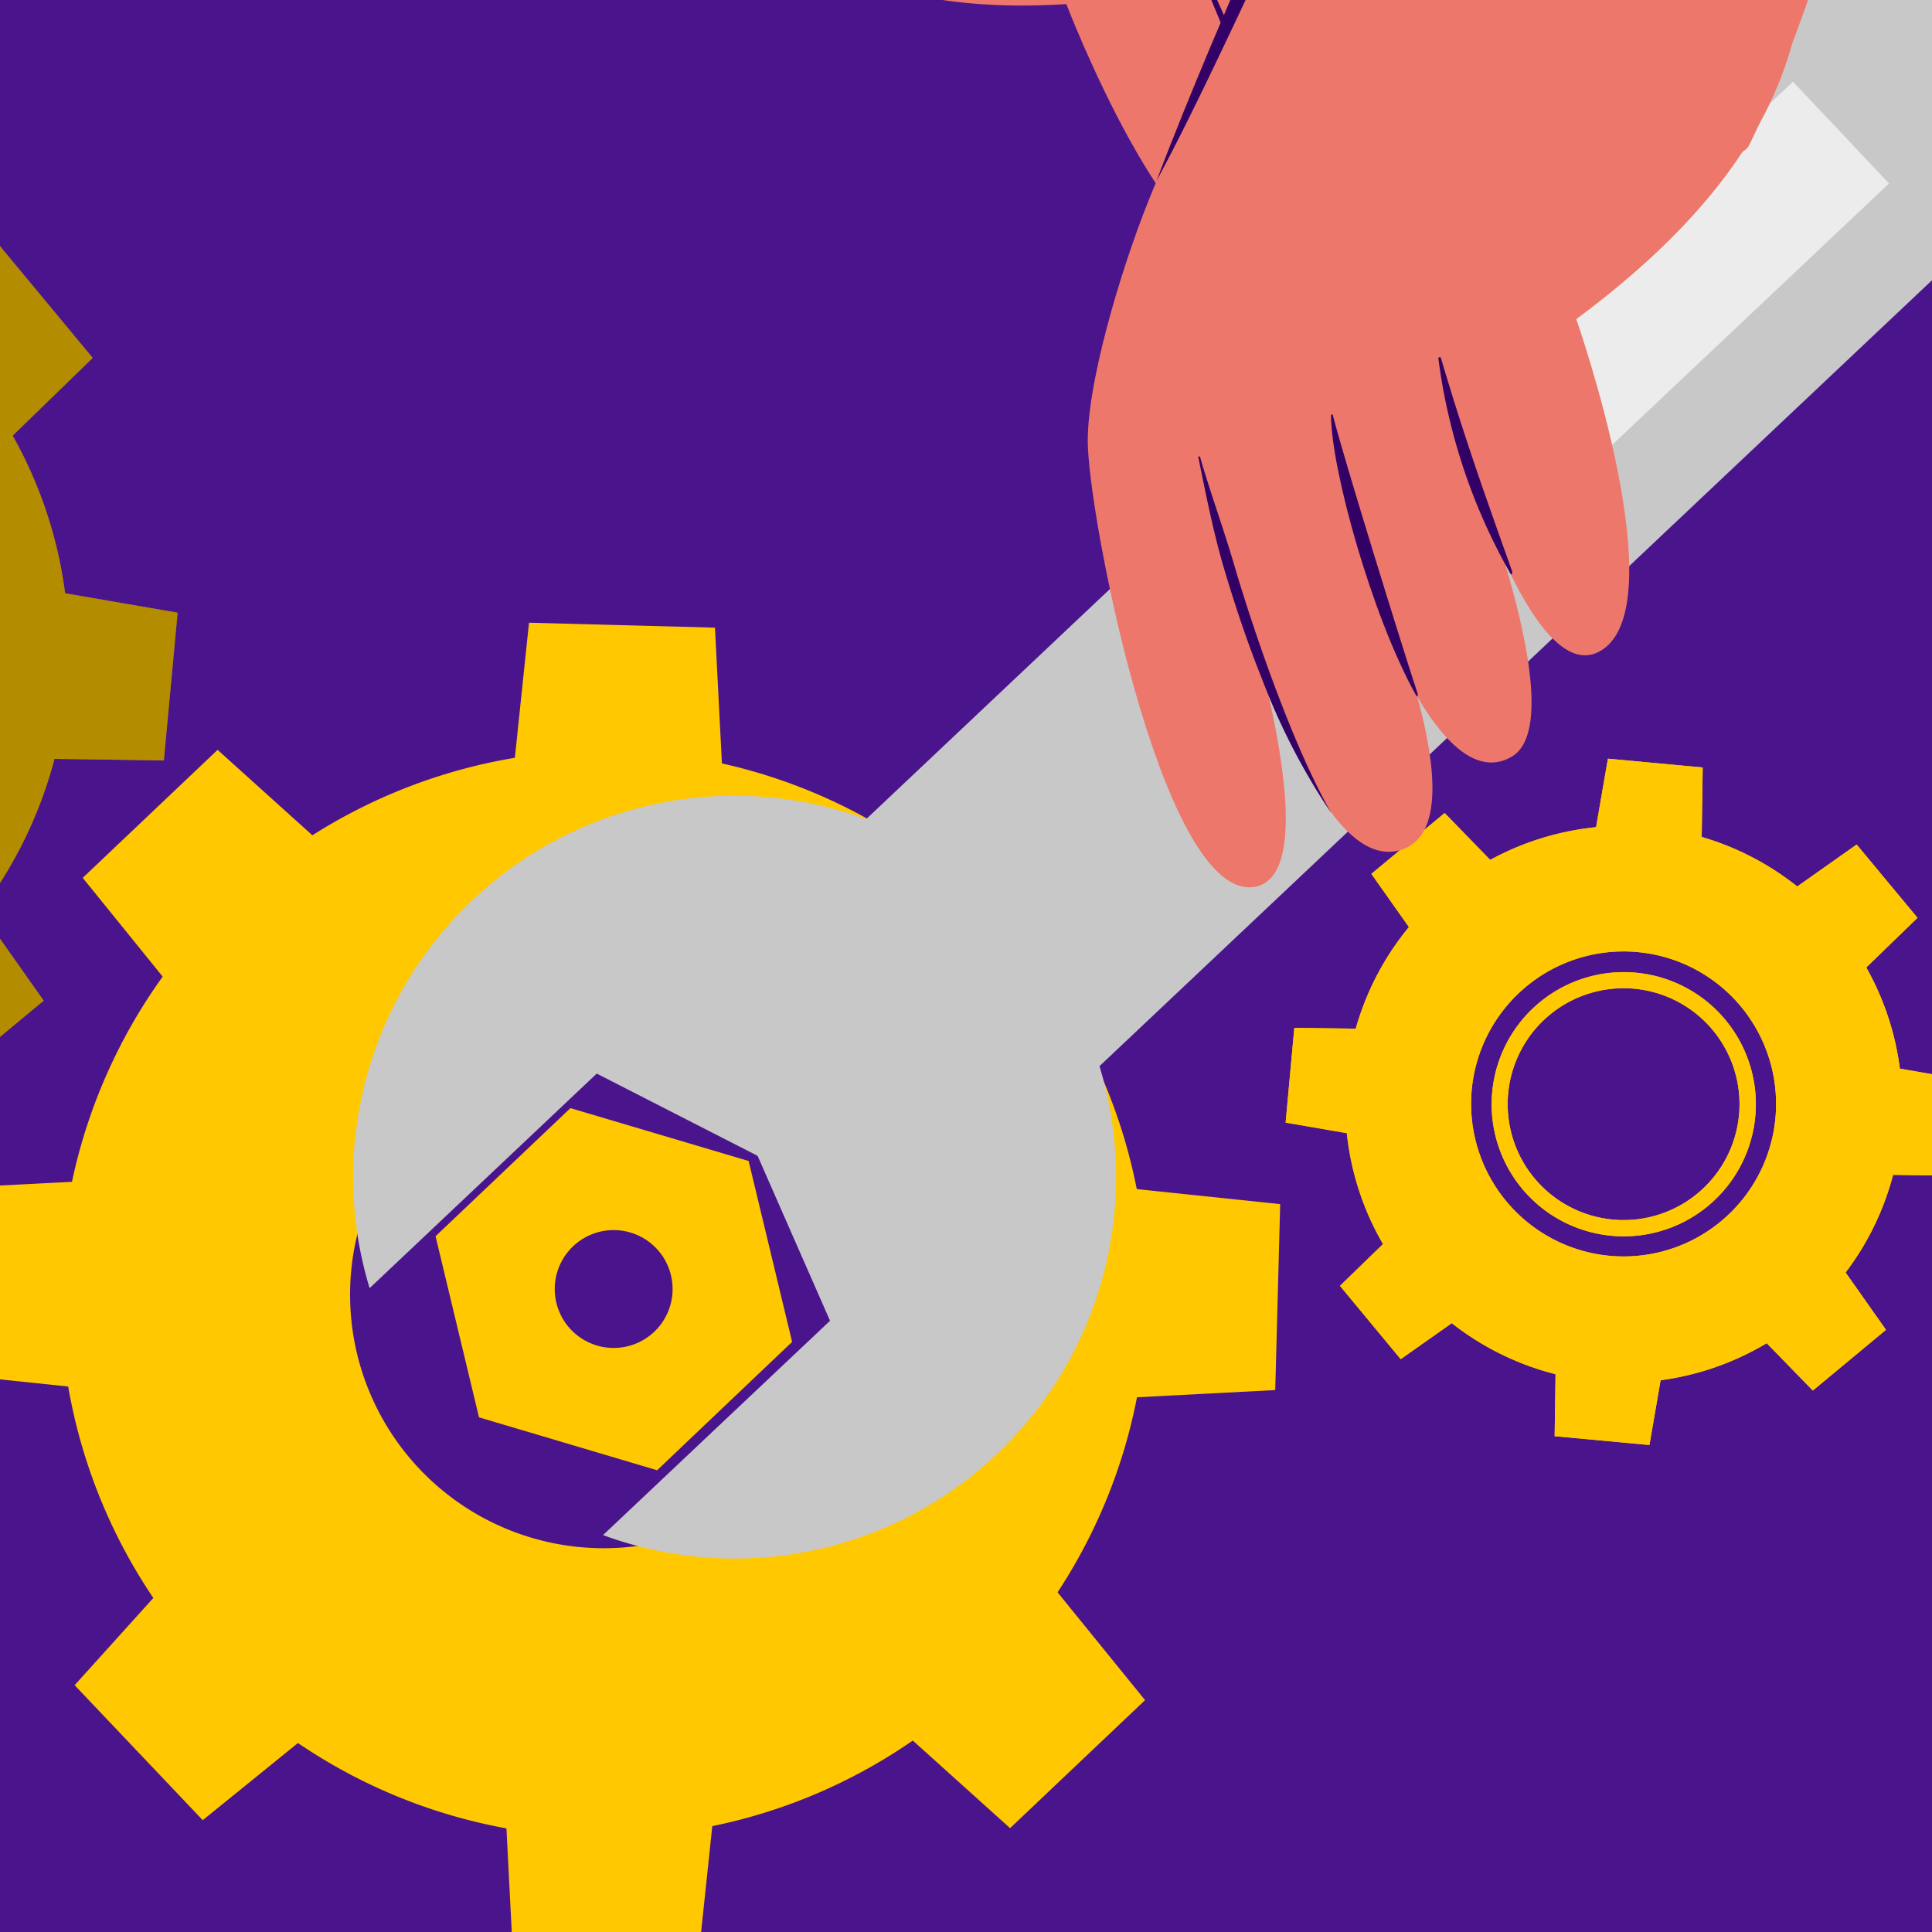 <svg id="Слой_1" data-name="Слой 1" xmlns="http://www.w3.org/2000/svg" xmlns:xlink="http://www.w3.org/1999/xlink" viewBox="0 0 160 160"><defs><style>.cls-1{fill:none;}.cls-2{fill:#4a148c;}.cls-3{clip-path:url(#clip-path);}.cls-4{fill:#ececec;}.cls-5{fill:#306;}.cls-6{clip-path:url(#clip-path-2);}.cls-7{fill:#ffc800;}.cls-8{opacity:0.3;}.cls-9{fill:#ed776a;}.cls-10{fill:#c8c8c8;}</style><clipPath id="clip-path"><rect class="cls-1" x="-228.06" y="-4.72" width="170" height="170"/></clipPath><clipPath id="clip-path-2"><rect class="cls-1" x="-4.56" y="-7.22" width="176" height="176"/></clipPath></defs><rect class="cls-2" x="-1141.56" y="-25.22" width="1537" height="226"/><g class="cls-3"><path class="cls-4" d="M26.12-1.11C19-.95,8.38-.68,1.35-.66l.44-.45L1.84,9.36l-.49-.5c7.3,0,17.57.08,24.77.23l-.27.27c.07-3,.18-7.43.27-10.47Zm0,0c.05,3.23.25,7.54.27,10.74-7.28.15-17.66.2-25,.23H.84v-.5L.9-1.11v-.45c2.24,0,4.48,0,6.71.06,4,.05,14.43.3,18.51.39Z"/><path class="cls-5" d="M-95.76,146.11v0c.15.73,2.65,12.3,5.23,22.23,1.88,7.26,3.81,13.63,4.92,14.29s7.38,3.46,9.43,4.31c0,0,13.76,68.72,21,90,6.71,19.66,34.46,72.22,34.46,72.22l40.26-20.34S-11.86,275.55-15.17,266c-5.12-14.83-24.33-87.28-24.33-87.28S-39.35,156-47,146.11Z"/><path class="cls-5" d="M8.71,322.21C3,311.42-2.93,300.73-8.86,290.05c-2.92-5.26-6-10.47-8.76-15.81A95.18,95.18,0,0,1-24,257.76Q-29.31,240.48-34.06,223T-43,188c-.7-2.93-1.47-5.86-2-8.83a27.1,27.1,0,0,1,0-9,29,29,0,0,0,.07-8.42,56.51,56.51,0,0,0-2-8.22c-.45-1.42-.93-2.82-1.42-4.23a.13.13,0,0,0-.24.08c1.73,5.68,3.51,11.42,3.13,17.44-.18,2.89-.94,5.73-.89,8.64a41.27,41.27,0,0,0,1.46,8.53q4.11,17.7,8.82,35.25t10,34.95c1.71,5.63,3.3,11.36,5.73,16.74s5.5,10.48,8.4,15.63q9,16,18.17,31.78l2.36,4A.08.08,0,0,0,8.71,322.21Z"/></g><g class="cls-6"><path class="cls-7" d="M-31.85,70.72A17.07,17.07,0,0,0-13.28,55.31,17.06,17.06,0,0,0-28.7,36.74,17,17,0,0,0-47.25,52.15,17.05,17.05,0,0,0-31.85,70.72ZM-45.19,52.35a15,15,0,0,1,16.3-13.54A15,15,0,0,1-15.36,55.12,15,15,0,0,1-31.67,68.65,15,15,0,0,1-45.19,52.35Zm13.34,18.37A17.07,17.07,0,0,0-13.28,55.31,17.06,17.06,0,0,0-28.7,36.74,17,17,0,0,0-47.25,52.15,17.05,17.05,0,0,0-31.85,70.72ZM-45.19,52.35a15,15,0,0,1,16.3-13.54A15,15,0,0,1-15.36,55.12,15,15,0,0,1-31.67,68.65,15,15,0,0,1-45.19,52.35Zm13.34,18.37A17.07,17.07,0,0,0-13.28,55.31,17.06,17.06,0,0,0-28.7,36.74,17,17,0,0,0-47.25,52.15,17.05,17.05,0,0,0-31.85,70.72ZM-45.19,52.35a15,15,0,0,1,16.3-13.54A15,15,0,0,1-15.36,55.12,15,15,0,0,1-31.67,68.65,15,15,0,0,1-45.19,52.35Zm11.58,37.19A36,36,0,0,0,5.54,57.06,36,36,0,0,0-26.95,17.92,36,36,0,0,0-66.07,50.4,36,36,0,0,0-33.61,89.54ZM-49.9,51.91A19.73,19.73,0,0,1-28.45,34.1a19.72,19.72,0,0,1,17.8,21.45A19.74,19.74,0,0,1-32.1,73.36,19.73,19.73,0,0,1-49.9,51.91Zm2.65.24a17.05,17.05,0,0,0,15.4,18.57A17.07,17.07,0,0,0-13.28,55.31,17.06,17.06,0,0,0-28.7,36.74,17,17,0,0,0-47.25,52.15Zm2.06.2a15,15,0,0,1,16.3-13.54A15,15,0,0,1-15.36,55.12,15,15,0,0,1-31.67,68.65,15,15,0,0,1-45.19,52.35Zm13.34,18.37A17.07,17.07,0,0,0-13.28,55.31,17.06,17.06,0,0,0-28.7,36.74,17,17,0,0,0-47.25,52.15,17.05,17.05,0,0,0-31.85,70.72ZM-45.19,52.35a15,15,0,0,1,16.3-13.54A15,15,0,0,1-15.36,55.12,15,15,0,0,1-31.67,68.65,15,15,0,0,1-45.19,52.35Zm13.34,18.37A17.07,17.07,0,0,0-13.28,55.31,17.06,17.06,0,0,0-28.7,36.74,17,17,0,0,0-47.25,52.15,17.05,17.05,0,0,0-31.85,70.72ZM-45.19,52.35a15,15,0,0,1,16.3-13.54A15,15,0,0,1-15.36,55.12,15,15,0,0,1-31.67,68.65,15,15,0,0,1-45.19,52.35Z"/><polygon class="cls-7" points="-8.19 25.84 0.64 36.48 7.68 29.64 -0.17 20.18 -8.19 25.84"/><polygon class="cls-7" points="5.03 49.07 3.75 62.84 13.57 62.98 14.71 50.74 5.03 49.07"/><polygon class="cls-7" points="-2.04 74.85 -12.68 83.68 -5.84 90.72 3.62 82.87 -2.04 74.85"/><g class="cls-8"><path d="M-31.85,70.72A17.07,17.07,0,0,0-13.28,55.31,17.06,17.06,0,0,0-28.7,36.74,17,17,0,0,0-47.25,52.15,17.05,17.05,0,0,0-31.85,70.72ZM-45.19,52.35a15,15,0,0,1,16.3-13.54A15,15,0,0,1-15.36,55.12,15,15,0,0,1-31.67,68.65,15,15,0,0,1-45.19,52.35Zm13.34,18.37A17.07,17.07,0,0,0-13.28,55.31,17.06,17.06,0,0,0-28.7,36.74,17,17,0,0,0-47.25,52.15,17.05,17.05,0,0,0-31.85,70.72ZM-45.19,52.35a15,15,0,0,1,16.3-13.54A15,15,0,0,1-15.36,55.12,15,15,0,0,1-31.67,68.65,15,15,0,0,1-45.19,52.35Zm13.34,18.37A17.07,17.07,0,0,0-13.28,55.31,17.06,17.06,0,0,0-28.7,36.74,17,17,0,0,0-47.25,52.15,17.05,17.05,0,0,0-31.85,70.72ZM-45.19,52.35a15,15,0,0,1,16.3-13.54A15,15,0,0,1-15.36,55.12,15,15,0,0,1-31.67,68.65,15,15,0,0,1-45.19,52.35Zm11.58,37.19A36,36,0,0,0,5.54,57.06,36,36,0,0,0-26.95,17.92,36,36,0,0,0-66.07,50.4,36,36,0,0,0-33.61,89.54ZM-49.9,51.91A19.73,19.73,0,0,1-28.45,34.1a19.72,19.72,0,0,1,17.8,21.45A19.74,19.74,0,0,1-32.1,73.36,19.73,19.73,0,0,1-49.9,51.91Zm2.65.24a17.05,17.05,0,0,0,15.4,18.57A17.07,17.07,0,0,0-13.28,55.31,17.06,17.06,0,0,0-28.7,36.74,17,17,0,0,0-47.25,52.15Zm2.06.2a15,15,0,0,1,16.3-13.54A15,15,0,0,1-15.36,55.12,15,15,0,0,1-31.67,68.65,15,15,0,0,1-45.19,52.35Zm13.34,18.37A17.07,17.07,0,0,0-13.28,55.31,17.06,17.06,0,0,0-28.7,36.74,17,17,0,0,0-47.25,52.15,17.05,17.05,0,0,0-31.85,70.72ZM-45.19,52.35a15,15,0,0,1,16.3-13.54A15,15,0,0,1-15.36,55.12,15,15,0,0,1-31.67,68.65,15,15,0,0,1-45.19,52.35Zm13.34,18.37A17.07,17.07,0,0,0-13.28,55.31,17.06,17.06,0,0,0-28.7,36.74,17,17,0,0,0-47.25,52.15,17.05,17.05,0,0,0-31.85,70.72ZM-45.19,52.35a15,15,0,0,1,16.3-13.54A15,15,0,0,1-15.36,55.12,15,15,0,0,1-31.67,68.65,15,15,0,0,1-45.19,52.35Z"/><polygon points="-8.19 25.84 0.64 36.48 7.68 29.64 -0.17 20.18 -8.19 25.84"/><polygon points="5.03 49.07 3.75 62.84 13.57 62.98 14.71 50.74 5.03 49.07"/><polygon points="-2.04 74.85 -12.68 83.68 -5.84 90.72 3.62 82.87 -2.04 74.85"/></g><path class="cls-7" d="M133.45,102.34a10.94,10.94,0,1,0-9.87-11.91A10.93,10.93,0,0,0,133.45,102.34ZM124.9,90.56A9.6,9.6,0,1,1,133.57,101,9.6,9.6,0,0,1,124.9,90.56Zm8.55,11.78a10.94,10.94,0,1,0-9.87-11.91A10.93,10.93,0,0,0,133.45,102.34ZM124.9,90.56A9.6,9.6,0,1,1,133.57,101,9.6,9.6,0,0,1,124.9,90.56Zm8.55,11.78a10.94,10.94,0,1,0-9.87-11.91A10.93,10.93,0,0,0,133.45,102.34ZM124.9,90.56A9.6,9.6,0,1,1,133.57,101,9.6,9.6,0,0,1,124.9,90.56Zm7.42,23.85a23.06,23.06,0,1,0-20.81-25.1A23.08,23.08,0,0,0,132.32,114.41ZM121.88,90.28A12.63,12.63,0,1,1,133.29,104,12.65,12.65,0,0,1,121.88,90.28Zm1.7.15a10.93,10.93,0,1,0,11.89-9.87A10.94,10.94,0,0,0,123.58,90.43Zm1.32.13A9.6,9.6,0,1,1,133.57,101,9.6,9.6,0,0,1,124.9,90.56Zm8.55,11.78a10.94,10.94,0,1,0-9.87-11.91A10.93,10.93,0,0,0,133.45,102.34ZM124.9,90.56A9.6,9.6,0,1,1,133.57,101,9.6,9.6,0,0,1,124.9,90.56Zm8.55,11.78a10.94,10.94,0,1,0-9.87-11.91A10.93,10.93,0,0,0,133.45,102.34ZM124.9,90.56A9.6,9.6,0,1,1,133.57,101,9.6,9.6,0,0,1,124.9,90.56Z"/><polygon class="cls-7" points="132.09 69.03 140.92 69.85 141.01 63.56 133.16 62.83 132.09 69.03"/><polygon class="cls-7" points="148.62 73.57 154.28 80.39 158.8 76.01 153.76 69.94 148.62 73.57"/><polygon class="cls-7" points="157.1 88.46 156.28 97.29 162.57 97.38 163.3 89.53 157.1 88.46"/><polygon class="cls-7" points="152.56 104.98 145.74 110.65 150.13 115.16 156.19 110.13 152.56 104.98"/><polygon class="cls-7" points="137.67 113.46 128.84 112.64 128.75 118.94 136.6 119.67 137.67 113.46"/><polygon class="cls-7" points="121.15 108.93 115.48 102.11 110.97 106.49 116 112.56 121.15 108.93"/><polygon class="cls-7" points="112.67 94.04 113.49 85.21 107.19 85.12 106.47 92.97 112.67 94.04"/><polygon class="cls-7" points="117.2 77.51 124.03 71.85 119.64 67.33 113.57 72.37 117.2 77.51"/><path class="cls-7" d="M133.45,102.34a10.94,10.94,0,1,0-9.87-11.91A10.93,10.93,0,0,0,133.45,102.34ZM124.9,90.56A9.6,9.6,0,1,1,133.57,101,9.6,9.6,0,0,1,124.9,90.56Zm8.55,11.78a10.94,10.94,0,1,0-9.87-11.91A10.93,10.93,0,0,0,133.45,102.34ZM124.9,90.56A9.6,9.6,0,1,1,133.57,101,9.6,9.6,0,0,1,124.9,90.56Zm8.55,11.78a10.94,10.94,0,1,0-9.87-11.91A10.93,10.93,0,0,0,133.45,102.34ZM124.9,90.56A9.6,9.6,0,1,1,133.57,101,9.6,9.6,0,0,1,124.9,90.56Zm7.42,23.85a23.06,23.06,0,1,0-20.81-25.1A23.08,23.08,0,0,0,132.32,114.41ZM121.88,90.28A12.63,12.63,0,1,1,133.29,104,12.65,12.65,0,0,1,121.88,90.28Zm1.7.15a10.93,10.93,0,1,0,11.89-9.87A10.94,10.94,0,0,0,123.58,90.43Zm1.32.13A9.6,9.6,0,1,1,133.57,101,9.6,9.6,0,0,1,124.9,90.56Zm8.55,11.78a10.94,10.94,0,1,0-9.87-11.91A10.93,10.93,0,0,0,133.45,102.34ZM124.9,90.56A9.6,9.6,0,1,1,133.57,101,9.6,9.6,0,0,1,124.9,90.56Zm8.55,11.78a10.94,10.94,0,1,0-9.87-11.91A10.93,10.93,0,0,0,133.45,102.34ZM124.9,90.56A9.6,9.6,0,1,1,133.57,101,9.6,9.6,0,0,1,124.9,90.56Z"/><polygon class="cls-7" points="132.09 69.03 140.92 69.85 141.01 63.56 133.16 62.83 132.09 69.03"/><polygon class="cls-7" points="148.62 73.57 154.28 80.39 158.8 76.01 153.76 69.94 148.62 73.57"/><polygon class="cls-7" points="157.1 88.46 156.28 97.29 162.57 97.38 163.3 89.53 157.1 88.46"/><polygon class="cls-7" points="152.56 104.98 145.74 110.65 150.13 115.16 156.19 110.13 152.56 104.98"/><polygon class="cls-7" points="137.67 113.46 128.84 112.64 128.75 118.94 136.6 119.67 137.67 113.46"/><polygon class="cls-7" points="121.15 108.93 115.48 102.11 110.97 106.49 116 112.56 121.15 108.93"/><polygon class="cls-7" points="112.67 94.04 113.49 85.21 107.19 85.12 106.47 92.97 112.67 94.04"/><polygon class="cls-7" points="117.2 77.51 124.03 71.85 119.64 67.33 113.57 72.37 117.2 77.51"/><path class="cls-7" d="M5,106A45,45,0,1,0,51.23,62.16,45.06,45.06,0,0,0,5,106Zm24,.63a21,21,0,1,1,20.46,21.58A21,21,0,0,1,29,106.64Z"/><polygon class="cls-7" points="42.53 63.8 59.84 64.26 59.21 51.98 43.81 51.57 42.53 63.8"/><polygon class="cls-7" points="75.33 70.5 87.25 83.07 95.49 73.94 84.88 62.76 75.33 70.5"/><polygon class="cls-7" points="93.78 98.44 93.33 115.76 105.61 115.12 106.02 99.72 93.78 98.44"/><polygon class="cls-7" points="87.08 131.25 74.51 143.17 83.65 151.4 94.83 140.8 87.08 131.25"/><polygon class="cls-7" points="59.15 149.7 41.83 149.24 42.46 161.53 57.86 161.93 59.15 149.7"/><polygon class="cls-7" points="26.34 143 14.42 130.43 6.18 139.56 16.79 150.74 26.34 143"/><polygon class="cls-7" points="7.88 115.06 8.34 97.75 -3.94 98.38 -4.35 113.78 7.88 115.06"/><polygon class="cls-7" points="14.59 82.26 27.16 70.34 18.02 62.1 6.85 72.7 14.59 82.26"/><path class="cls-7" d="M62,96.15,47.24,91.77,36.07,102.38l3.6,15,14.75,4.38L65.6,111.13Zm-11.3,15.48a4.88,4.88,0,1,1,5-4.75A4.88,4.88,0,0,1,50.71,111.63Z"/><path class="cls-9" d="M82.8-39.19s15.68,2.1,23.58,5.75C117-28.54,124.06-20,126.83-16.19c5.77,7.88,14.27,30.92,8.06,34.52-5.62,3.27-13.12-20.72-13.12-20.72S133.45,20.8,126,23.49,111.35-2.16,111.35-2.16s11.47,24.1,3.31,25.65C108.49,24.66,100.59-.65,100.59-.65s9.72,20.79,3.43,22.26C97.07,23.25,88.31.34,88.31.34c-16.62,1.07-25-5.23-30.38-10.41C56.62-11.33,82.8-39.19,82.8-39.19Z"/><path class="cls-5" d="M118.24-10.67c1.47,2.67,3,5.37,4.21,8.17s2.36,5.64,3.32,8.53a51.71,51.71,0,0,1,2.67,11.64c-1.3-7-5.54-17.07-6.77-19.86s-2.31-5.65-3.54-8.44C118.1-10.7,118.21-10.74,118.24-10.67Z"/><path class="cls-5" d="M108.06-6.42c1.73,3.5,3.58,6.9,5.16,10.48s2.74,7.07,4.06,10.72c.1.29-.08.25-.19,0-1.47-3.6-3.1-6.82-4.61-10.4S109.61-2.87,108-6.39C108-6.44,108-6.47,108.06-6.42Z"/><path class="cls-5" d="M98.67-4.34a87.12,87.12,0,0,1,6.65,16.62c.09.29-.14.21-.25-.07-2.1-5.57-3.72-10-6.58-16.45C98.44-4.34,98.61-4.45,98.67-4.34Z"/><path class="cls-5" d="M95.77,15.26a29.46,29.46,0,0,0,3.42,4,13.62,13.62,0,0,0,2,1.61,3.69,3.69,0,0,0,2.36.68,2.25,2.25,0,0,0,1.7-1.55,7.34,7.34,0,0,0,.39-2.49,22.06,22.06,0,0,0-.69-5.11l-.8-3.26,1.45,3a53.67,53.67,0,0,0,2.92,5.31,20.91,20.91,0,0,0,3.71,4.65,2.77,2.77,0,0,0,2.32.88,3.15,3.15,0,0,0,2.09-1.47c.84-1.56.44-3.68.15-5.64l-.51-3.41,1.56,3.09a25.81,25.81,0,0,0,3.28,5.06,9.12,9.12,0,0,0,2.15,1.94,2.64,2.64,0,0,0,2.42.39A2.87,2.87,0,0,0,127.29,21a9.66,9.66,0,0,0,.38-2.87,27.39,27.39,0,0,0-.8-6l-1.41-5.91L128,11.76a22.37,22.37,0,0,0,2,3.45,8.11,8.11,0,0,0,2.7,2.62,1.93,1.93,0,0,0,1.53.15,3,3,0,0,0,1.3-1.05,6.83,6.83,0,0,0,1-3.59,25.27,25.27,0,0,0-1.14-7.92C134.67,2.81,133.87.2,133-2.37c-1.85-5.11-3.91-10.23-7.1-14.62a60.45,60.45,0,0,0-11.44-11.66,60.4,60.4,0,0,1,11.9,11.3c3.4,4.41,5.55,9.55,7.52,14.66,1,2.57,1.85,5.17,2.62,7.82a26.34,26.34,0,0,1,1.24,8.26,7.94,7.94,0,0,1-1.19,4.21,4.07,4.07,0,0,1-1.85,1.48,3.07,3.07,0,0,1-2.44-.17,9.25,9.25,0,0,1-3.18-3,24.12,24.12,0,0,1-2.14-3.64l1.17-.42a25.62,25.62,0,0,1,.84,6.29,10.71,10.71,0,0,1-.46,3.24,4,4,0,0,1-2.28,2.66,3.84,3.84,0,0,1-3.47-.49,10.47,10.47,0,0,1-2.43-2.2A27,27,0,0,1,116.88,16l1.05-.33a26,26,0,0,1,.34,3.1,6.11,6.11,0,0,1-.66,3.25A4.22,4.22,0,0,1,114.84,24a2.77,2.77,0,0,1-1.81-.22,6.42,6.42,0,0,1-1.38-.93,21.55,21.55,0,0,1-3.79-4.93A54.29,54.29,0,0,1,105,12.43l.65-.23a20.52,20.52,0,0,1,.58,5.3,7.62,7.62,0,0,1-.52,2.65,2.66,2.66,0,0,1-2.08,1.74,3.93,3.93,0,0,1-2.56-.82,12.7,12.7,0,0,1-2-1.71A29.4,29.4,0,0,1,95.77,15.26Z"/><path class="cls-10" d="M82.52,120.46a31.57,31.57,0,0,1-32.58,6.67l18.8-17.75-6-13.66L49.42,88.91,30.61,106.68a31.59,31.59,0,1,1,51.91,13.78Z"/><rect class="cls-10" x="115.4" y="-44.12" width="28.14" height="153.63" transform="translate(194.55 149.29) rotate(-133.35)"/><rect class="cls-4" x="123.67" y="1.07" width="11.59" height="63.27" transform="translate(194.55 149.29) rotate(-133.35)"/><path class="cls-9" d="M104.3-106.73c20.87,14.55,52.47,43.58,55.06,56.78C162-36.43,150.93-.21,144.87,12c-2.52,5.08-44.08-9-41.53-14.5,5.2-11.22,16.16-37.37,15.77-41.06-.36-3.51-16.74-31.95-25.6-48.28C79.32-118,89.56-117,104.3-106.73Z"/><path class="cls-9" d="M106-8.46S99.14,6.6,95.1,16.66c-2.26,5.62-5.27,15.59-5,20.47.35,7.3,6.44,37.63,13.83,36.31,6.68-1.2-1.86-26.59-1.86-26.59s6.35,26.38,14.14,23.47S110.48,40,110.48,40s7.14,27,14.69,22.68c5.71-3.24-5.09-28.74-5.09-28.74s6.3,23.13,12.31,20.05c6.64-3.39-1.85-27.56-1.85-27.56,14-10.38,17.93-19.71,18.74-27.49C149.28-1.06,119.16-7.15,106-8.46Z"/><path class="cls-5" d="M99.24,37.87c.64,3.13,1.26,6.3,2.17,9.35s1.93,6.09,3.12,9.05a54.28,54.28,0,0,0,5.73,11.08c-3.68-6.45-7.11-17.34-8-20.4s-2-6.06-2.88-9.12C99.33,37.76,99.23,37.8,99.24,37.87Z"/><path class="cls-5" d="M110.23,34.38c0,4.45,3.38,16.61,7,23.13.15.28.24.14.14-.16-1.27-3.86-6-19.1-7-23C110.3,34.29,110.23,34.32,110.23,34.38Z"/><path class="cls-5" d="M119.12,29.69a48.68,48.68,0,0,0,5.93,17.75c.14.27.25.07.14-.23-2.08-5.86-3.75-10.45-5.86-17.56C119.3,29.54,119.1,29.56,119.12,29.69Z"/><path class="cls-5" d="M95.77,15c1.4-3.71,2.9-7.37,4.42-11l4.64-10.92,9.59-21.72c-1.08,3.82-2.47,7.54-3.9,11.24s-3,7.33-4.52,11S102.78.81,101.08,4.38,97.64,11.52,95.77,15Z"/></g></svg>